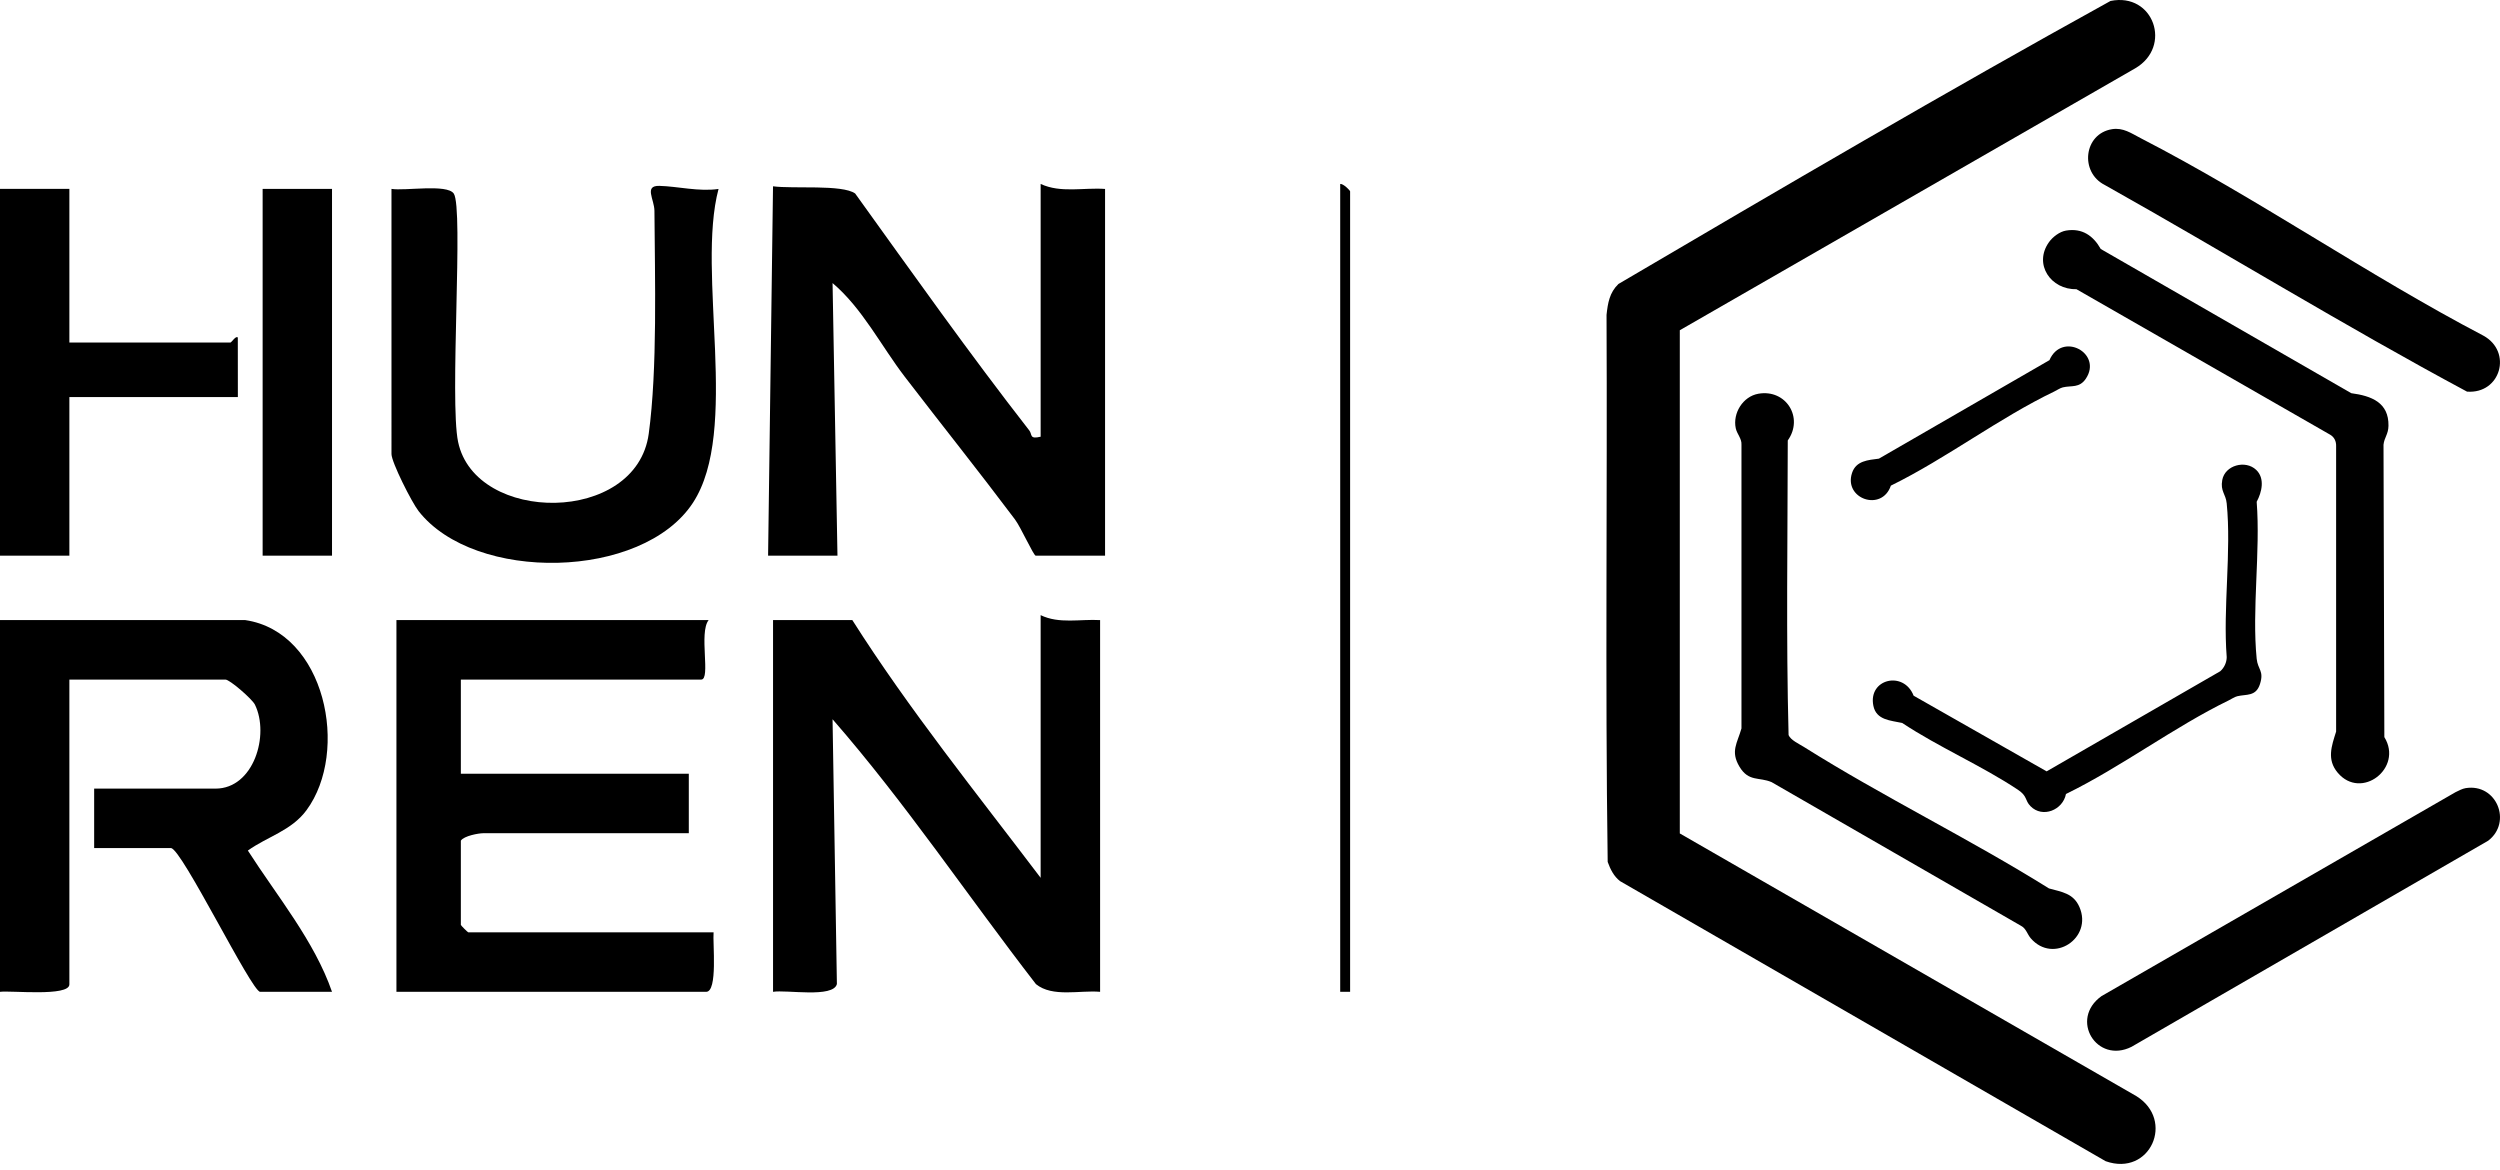 <svg width="391" height="183" viewBox="0 0 391 183" fill="none" xmlns="http://www.w3.org/2000/svg">
<path d="M262.721 51.649V130.35L334.086 171.41C340.224 175.168 336.298 184.077 329.327 181.614L253.386 137.815C252.392 137.052 251.864 135.955 251.442 134.803C251.041 106.319 251.397 77.759 251.263 49.246C251.466 47.381 251.723 45.775 253.122 44.415C278.613 29.433 304.206 14.441 330.084 0.149C336.83 -1.227 339.794 7.291 333.94 10.69L262.721 51.649Z" fill="black"/>
<path d="M323.13 36.063C325.639 35.641 327.38 36.854 328.559 38.943L367.737 61.495C370.874 61.915 373.627 62.936 373.558 66.601C373.533 67.933 372.899 68.425 372.781 69.554L372.912 115.286C375.905 120.122 369.289 125.228 365.611 120.845C363.881 118.784 364.659 116.675 365.369 114.422L365.369 69.806C365.399 69.055 365.109 68.385 364.452 67.997L324.749 45.227C320.775 45.332 317.984 41.33 320.469 37.861C321.051 37.049 322.127 36.231 323.13 36.063Z" fill="black"/>
<path d="M275.016 61.579C279.346 60.828 282.139 65.331 279.606 68.887C279.59 84.228 279.336 99.652 279.734 114.966C280.051 115.752 281.378 116.348 282.107 116.807C294.499 124.601 308.009 131.173 320.455 138.948C322.47 139.511 324.286 139.702 325.225 141.863C327.336 146.722 321.137 150.835 317.609 146.746C317.064 146.114 316.886 145.204 316.087 144.798L277.077 122.326C275.127 121.491 273.492 122.315 272.054 119.912C270.603 117.486 271.72 116.228 272.366 113.927V69.558C272.43 68.595 271.663 67.884 271.472 66.984C270.97 64.627 272.593 62 275.016 61.579Z" fill="black"/>
<path d="M385.629 123.264C390.465 122.483 392.948 128.585 389.15 131.487L333.374 163.719C327.94 166.45 323.608 159.431 328.668 155.797L384.036 123.902C384.526 123.668 385.094 123.351 385.629 123.264Z" fill="black"/>
<path d="M330.324 20.204C332.068 19.925 333.323 20.845 334.771 21.591C352.883 30.92 370.287 43.01 388.402 52.497C392.98 55.008 391.108 61.653 385.841 61.251C366.715 50.998 348.123 39.564 329.167 28.922C325.255 26.937 325.882 20.916 330.324 20.204Z" fill="black"/>
<path d="M352.873 73.494C354.268 74.826 353.751 76.983 352.945 78.477C353.551 86.335 352.179 95.303 352.944 103.027C353.113 104.728 354.128 104.904 353.46 106.989C352.827 108.968 351.342 108.546 349.911 108.891C349.478 108.996 348.993 109.334 348.575 109.538C340.015 113.705 331.748 119.966 323.117 124.179C322.638 126.692 319.45 127.997 317.575 126.093C316.645 125.148 317.142 124.54 315.581 123.502C309.932 119.748 303.201 116.848 297.502 113.071C295.708 112.676 293.456 112.643 292.996 110.39C292.133 106.17 297.742 104.836 299.291 108.807L320.094 120.641L347.242 104.986C347.867 104.446 348.255 103.601 348.257 102.779C347.658 95.081 349.009 86.289 348.256 78.724C348.109 77.24 347.24 76.837 347.56 75.078C347.982 72.754 351.191 71.889 352.873 73.494Z" fill="black"/>
<path d="M295.732 75.953C294.319 80.103 288.318 78.027 289.658 73.971C290.293 72.047 292.176 71.956 293.862 71.732L320.534 56.328C322.503 51.799 328.876 55.251 326.229 59.222C325.225 60.728 323.968 60.264 322.631 60.583C322.195 60.688 321.715 61.027 321.293 61.229C312.713 65.337 304.357 71.726 295.732 75.953Z" fill="black"/>
<path d="M38.364 96.983C50.909 98.838 54.703 117.53 47.938 126.714C45.569 129.931 41.819 130.833 38.766 133.028C43.318 140.128 49.177 147.175 51.927 155.122H40.689C39.366 155.122 28.383 132.642 26.739 132.642H14.726V123.339H33.714C39.677 123.339 42.196 114.945 39.868 110.201C39.442 109.332 35.931 106.286 35.264 106.286H10.85V153.959C10.85 155.909 1.673 154.891 0 155.122V96.983H38.364Z" fill="black"/>
<path d="M172.056 96.983V155.121C168.908 154.84 164.617 156.027 162.022 153.917C151.379 140.167 141.612 125.563 130.211 112.488L130.89 153.898C130.351 156.131 122.966 154.766 120.904 155.121V96.983H133.305C142.21 111.017 152.733 124.05 162.756 137.292V96.208C165.647 97.612 168.951 96.804 172.056 96.983Z" fill="black"/>
<path d="M110.829 96.983C109.262 98.967 111.207 106.286 109.666 106.286H72.077V121.014H107.729V130.316H75.565C74.865 130.316 72.569 130.725 72.077 131.479V144.657C72.077 144.739 73.158 145.82 73.24 145.82H111.604C111.451 147.474 112.283 155.122 110.441 155.122H62.002V96.983H110.829Z" fill="black"/>
<path d="M120.13 86.906L120.9 29.136C123.969 29.562 131.743 28.817 133.747 30.264C142.697 42.703 151.58 55.261 160.981 67.322C161.481 67.962 160.955 68.733 162.757 68.302V28.768C165.891 30.232 169.479 29.309 172.832 29.55L172.832 86.906H161.982C161.655 86.906 159.651 82.451 158.738 81.235C153.077 73.695 147.207 66.356 141.511 58.929C137.798 54.088 134.886 48.229 130.213 44.272L130.98 86.906L120.13 86.906Z" fill="black"/>
<path d="M61.227 29.543C63.34 29.889 69.897 28.735 70.965 30.269C72.532 32.52 70.283 62.639 71.648 69.12C74.355 81.981 99.528 82.073 101.461 67.846C102.841 57.691 102.42 43.492 102.354 32.982C102.342 31.165 100.681 29.01 103.132 29.071C105.975 29.141 109.336 30.006 112.379 29.551C108.879 42.735 115.769 67.333 108.375 78.637C100.469 90.723 74.237 91.142 65.474 79.945C64.387 78.556 61.228 72.278 61.228 71.015L61.227 29.543Z" fill="black"/>
<path d="M10.85 29.544V53.574H36.039C36.205 53.574 36.916 52.415 37.194 52.799L37.202 62.101H10.85V86.906H0V29.544H10.85Z" fill="black"/>
<path d="M51.927 29.544H41.076V86.906H51.927V29.544Z" fill="black"/>
<path d="M211.158 155.121H209.608V28.767C210.111 28.709 211.158 29.795 211.158 29.93V155.121Z" fill="black"/>
</svg>
